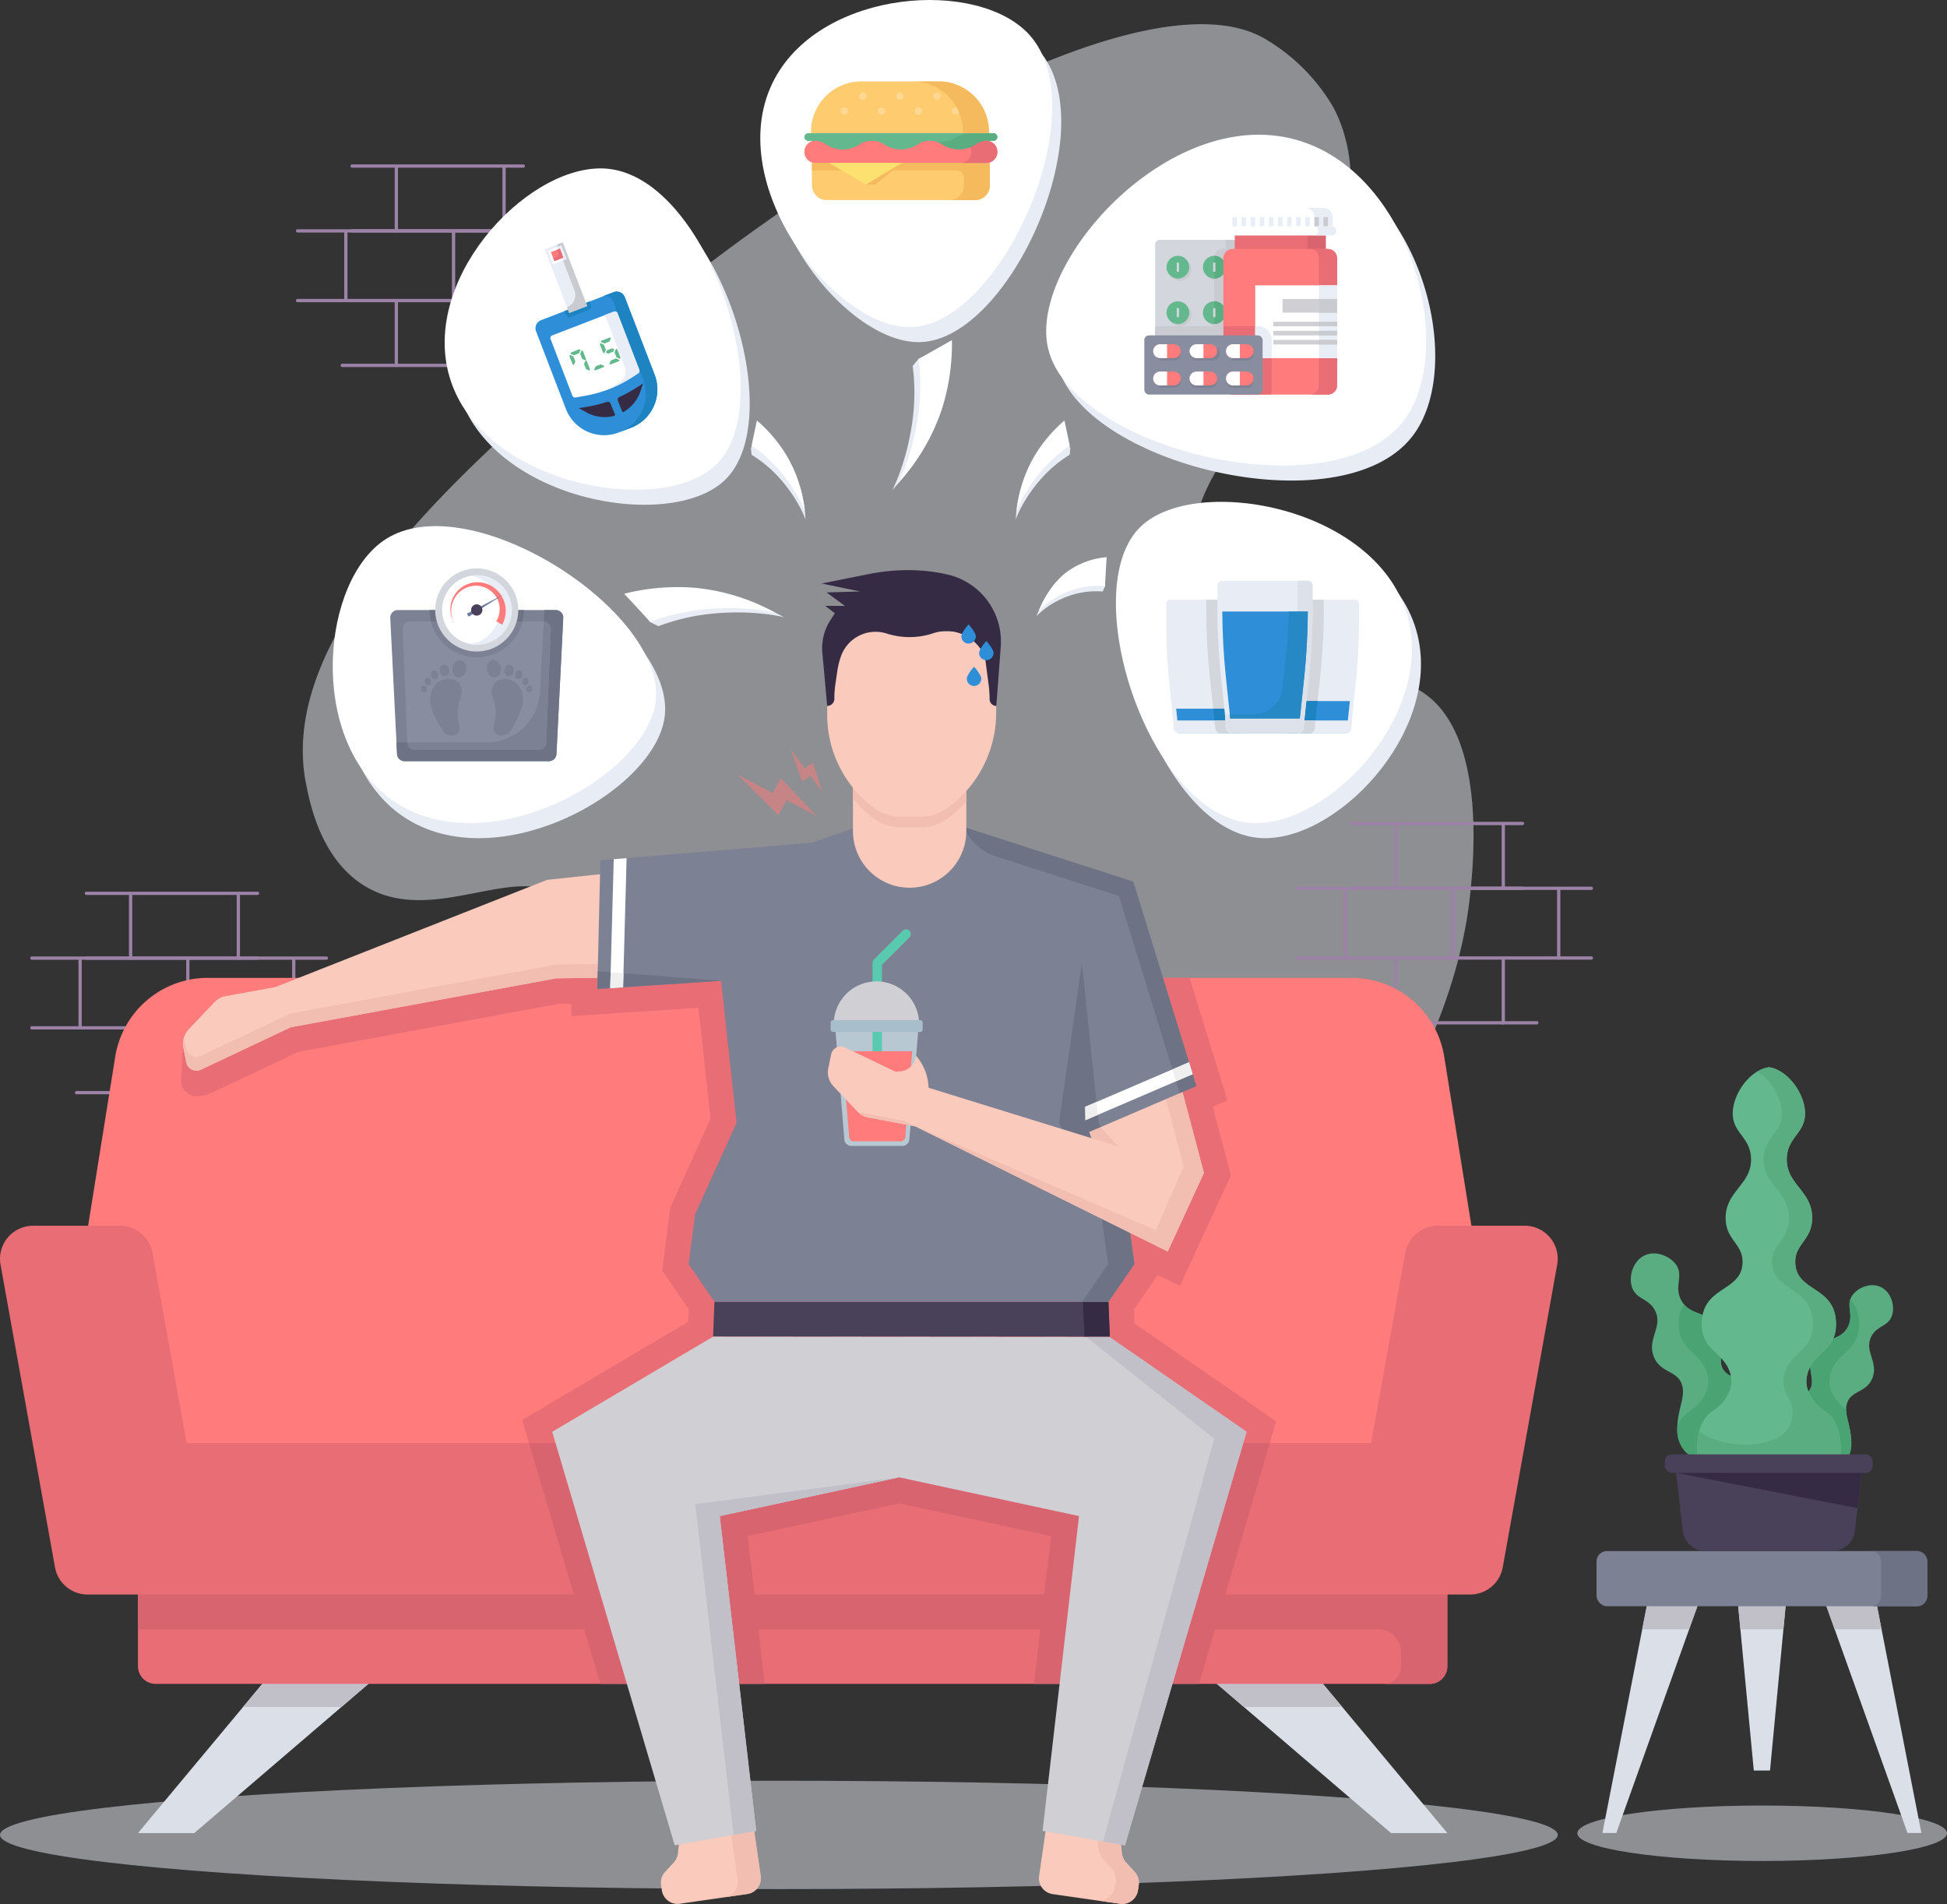 <svg xmlns="http://www.w3.org/2000/svg" viewBox="0 0 842.65 824.11"><rect x="0" y="0" width="842.65" height="824.11" fill="#333333" stroke="none"/><defs><style>.cls-1{isolation:isolate;}.cls-2,.cls-9{fill:#e8ecf5;}.cls-2,.cls-39{opacity:0.5;}.cls-3,.cls-37{fill:none;stroke-linecap:round;stroke-linejoin:round;}.cls-3{stroke:#9c82a7;stroke-width:1.42px;}.cls-4{fill:#dadfe8;}.cls-5{fill:#c1c0c9;}.cls-6{fill:#e86d74;}.cls-39,.cls-7{fill:#ff7b7c;}.cls-8{fill:#d8646f;}.cls-10,.cls-21{fill:#fff;}.cls-11{fill:#d3d6dd;}.cls-12{fill:#c9cbd1;}.cls-13{fill:#888ea0;}.cls-14{fill:#63b88e;}.cls-15{fill:#59ad81;}.cls-16{mix-blend-mode:color-burn;}.cls-17{fill:#e9edf6;}.cls-18{fill:#d0cfd4;}.cls-19{fill:#7c8193;}.cls-20{fill:#fecb6f;}.cls-21{opacity:0.25;}.cls-22{fill:#f4ba5d;}.cls-23{fill:#fce170;}.cls-24{fill:#2e8fd8;}.cls-25{fill:#1e83c1;}.cls-26{fill:#352b44;}.cls-27{fill:#dce1ea;}.cls-28{fill:#2689c6;}.cls-29{fill:#6d7384;}.cls-30{fill:#6b7aa0;}.cls-31{fill:#494059;}.cls-32{fill:#4aa372;}.cls-33{fill:#facabc;}.cls-34{fill:#f2beb1;}.cls-35{fill:#efefef;}.cls-36{fill:#b8c8d3;}.cls-37{stroke:#59caaf;stroke-width:4.08px;}.cls-38{fill:#a8becb;}</style></defs><title>Medical diabetes</title><g class="cls-1"><g id="Layer_2" data-name="Layer 2"><g id="Layer_1-2" data-name="Layer 1"><ellipse class="cls-2" cx="337.09" cy="794.21" rx="337.09" ry="23.45"/><ellipse class="cls-2" cx="762.65" cy="793.49" rx="80" ry="12"/><path class="cls-2" d="M547.06,16.56a82.69,82.69,0,0,1,30.07,30c6.58,12.64,9.77,28.93,5.84,52.73-12.1,73.1-70.72,91.67-67.22,146.14.49,7.57,1.91,28.86,17,41.52,24.34,20.46,58.09-3.2,82.6,12.46,28.17,18,22.35,74,20.92,87.75-14,134.31-189.88,297.39-362.46,290-23.7-1-101.57-4.37-125.08-52.59-17.39-35.66,4.23-79.57,5.69-82.44,27.11-53.52,82.93-49.39,97.37-98.79,4.54-15.54,6.67-42.12-7.11-54-20.32-17.55-57.2,12.47-87.06-6-18.8-11.65-23.51-35.61-25.23-44.42-13-66.68,71.31-139.48,133.32-191.86C376.31,53.54,500.38-10,547.06,16.56Z"/><line class="cls-3" x1="584.85" y1="356.43" x2="658.93" y2="356.43"/><line class="cls-3" x1="603.99" y1="356.82" x2="603.99" y2="384.48"/><line class="cls-3" x1="603.99" y1="415.04" x2="603.99" y2="442.7"/><line class="cls-3" x1="650.61" y1="356.82" x2="650.61" y2="384.48"/><line class="cls-3" x1="650.61" y1="415.04" x2="650.61" y2="442.7"/><line class="cls-3" x1="628.75" y1="384.67" x2="628.75" y2="414.65"/><line class="cls-3" x1="582.14" y1="384.67" x2="582.14" y2="414.65"/><line class="cls-3" x1="674.6" y1="384.67" x2="674.6" y2="414.65"/><line class="cls-3" x1="561.25" y1="384.48" x2="688.72" y2="384.48"/><line class="cls-3" x1="584.85" y1="384.48" x2="658.93" y2="384.48"/><line class="cls-3" x1="665.12" y1="442.7" x2="580.59" y2="442.7"/><line class="cls-3" x1="688.72" y1="414.65" x2="561.25" y2="414.65"/><line class="cls-3" x1="37.38" y1="386.66" x2="111.47" y2="386.66"/><line class="cls-3" x1="56.53" y1="387.04" x2="56.53" y2="414.7"/><line class="cls-3" x1="56.53" y1="445.27" x2="56.53" y2="472.93"/><line class="cls-3" x1="103.15" y1="387.04" x2="103.15" y2="414.7"/><line class="cls-3" x1="103.15" y1="445.27" x2="103.15" y2="472.93"/><line class="cls-3" x1="81.29" y1="414.9" x2="81.29" y2="444.88"/><line class="cls-3" x1="34.68" y1="414.9" x2="34.68" y2="444.88"/><line class="cls-3" x1="127.13" y1="414.9" x2="127.13" y2="444.88"/><line class="cls-3" x1="13.79" y1="414.7" x2="141.25" y2="414.7"/><line class="cls-3" x1="37.38" y1="414.7" x2="111.47" y2="414.7"/><line class="cls-3" x1="117.66" y1="472.93" x2="33.13" y2="472.93"/><line class="cls-3" x1="141.25" y1="444.88" x2="13.79" y2="444.88"/><polygon class="cls-4" points="84.08 793.42 59.71 793.42 119.36 721.85 167.59 721.85 84.08 793.42"/><polygon class="cls-4" points="602.03 793.42 626.4 793.42 566.75 721.85 518.52 721.85 602.03 793.42"/><polygon class="cls-5" points="566.75 721.85 518.52 721.85 538.35 738.84 580.91 738.84 566.75 721.85"/><polygon class="cls-5" points="105.19 738.84 147.76 738.84 167.59 721.85 119.36 721.85 105.19 738.84"/><path class="cls-6" d="M59.71,674.26H626.4a0,0,0,0,1,0,0v46.93a7.65,7.65,0,0,1-7.65,7.65H67.36a7.65,7.65,0,0,1-7.65-7.65V674.26A0,0,0,0,1,59.71,674.26Z"/><path class="cls-7" d="M619.64,661.75H55.34L31.48,572.07,49.86,457.39a40.56,40.56,0,0,1,40-34.14H585.06a40.56,40.56,0,0,1,40,34.14L643.5,572.07Z"/><path class="cls-8" d="M606.4,674.26H59.71v30.95H596.4a10,10,0,0,1,10,10v6a7.65,7.65,0,0,1-7.65,7.65h20a7.65,7.65,0,0,0,7.65-7.65V674.26Z"/><path class="cls-6" d="M593.4,624.6H80.78L66,542.32a14.32,14.32,0,0,0-14.09-11.78H14.32A14.32,14.32,0,0,0,.23,547.38l23.57,131a14.32,14.32,0,0,0,14.09,11.78H636.29a14.32,14.32,0,0,0,14.09-11.78l23.57-131a14.32,14.32,0,0,0-14.09-16.85H622.29a14.32,14.32,0,0,0-14.09,11.78Z"/><polygon class="cls-8" points="259.84 728.84 330.98 728.84 324.66 674.26 243.67 674.26 259.84 728.84"/><polygon class="cls-8" points="534.93 674.26 453.83 674.26 447.51 728.84 518.88 728.84 534.93 674.26"/><line class="cls-3" x1="152.38" y1="71.88" x2="226.47" y2="71.88"/><line class="cls-3" x1="171.53" y1="72.27" x2="171.53" y2="99.93"/><line class="cls-3" x1="171.53" y1="130.49" x2="171.53" y2="158.15"/><line class="cls-3" x1="218.15" y1="72.27" x2="218.15" y2="99.93"/><line class="cls-3" x1="218.15" y1="130.49" x2="218.15" y2="158.15"/><line class="cls-3" x1="196.29" y1="100.12" x2="196.29" y2="130.1"/><line class="cls-3" x1="149.68" y1="100.12" x2="149.68" y2="130.1"/><line class="cls-3" x1="242.13" y1="100.12" x2="242.13" y2="130.1"/><line class="cls-3" x1="128.79" y1="99.93" x2="256.26" y2="99.93"/><line class="cls-3" x1="152.38" y1="99.93" x2="226.47" y2="99.93"/><line class="cls-3" x1="232.66" y1="158.15" x2="148.13" y2="158.15"/><line class="cls-3" x1="256.26" y1="130.1" x2="128.79" y2="130.1"/><path class="cls-9" d="M339.18,40.6c-23.79,44.35,26,108.72,59.3,107.48,39.05-1.45,80.08-94.09,51-126.44C427.39-2.87,360,1.7,339.18,40.6Z"/><path class="cls-9" d="M197.85,167.38c11.93,48.89,92,63.51,115.93,40.35,28.09-27.17-3.28-123.51-46.55-128.13C234.44,76.09,187.38,124.49,197.85,167.38Z"/><path class="cls-9" d="M172.31,351.86c40.11,30.39,111.44-8.79,115.39-41.87,4.64-38.8-80.5-93.73-117-70C143.07,258,137.12,325.2,172.31,351.86Z"/><path class="cls-9" d="M613.49,274.83c-11.93-48.89-92-63.51-115.93-40.35-28.09,27.17,3.28,123.51,46.55,128.13C576.9,366.11,624,317.72,613.49,274.83Z"/><path class="cls-9" d="M567.24,67.73c-55.15-17.94-118,51.67-109.81,89.17,9.61,44,123,71.64,153.8,32C634.53,158.91,615.62,83.46,567.24,67.73Z"/><path class="cls-10" d="M335.27,34.09c-23.79,44.35,26,108.72,59.3,107.48,39.05-1.45,80.08-94.09,51-126.44C423.48-9.39,356.13-4.82,335.27,34.09Z"/><path class="cls-10" d="M193.94,160.86c11.93,48.89,92,63.51,115.93,40.35C338,174,306.59,77.69,263.32,73.07,230.53,69.57,183.47,118,193.94,160.86Z"/><path class="cls-10" d="M168.39,345.34c40.11,30.39,111.44-8.79,115.39-41.87,4.64-38.8-80.5-93.73-117-70C139.16,251.44,133.2,318.68,168.39,345.34Z"/><path class="cls-10" d="M609.58,268.31c-11.93-48.89-92-63.51-115.93-40.35-28.09,27.17,3.28,123.51,46.55,128.13C573,359.59,620,311.2,609.58,268.31Z"/><path class="cls-10" d="M563.32,61.21c-55.15-17.94-118,51.67-109.81,89.17,9.61,44,123,71.64,153.8,32C630.62,152.39,611.71,76.94,563.32,61.21Z"/><rect class="cls-11" x="499.93" y="103.82" width="35.44" height="63.01" rx="1.97" ry="1.97"/><path class="cls-12" d="M535.37,164.86V105.79a2,2,0,0,0-2-2h-3v3.94h-1a3.94,3.94,0,0,0-3.94,3.94v55.13h7.88A2,2,0,0,0,535.37,164.86Z"/><circle class="cls-12" cx="510.76" cy="116.62" r="4.92"/><circle class="cls-12" cx="526.51" cy="116.62" r="4.92"/><circle class="cls-12" cx="510.76" cy="136.31" r="4.92"/><circle class="cls-12" cx="526.51" cy="136.31" r="4.92"/><circle class="cls-13" cx="510.76" cy="156" r="4.92"/><circle class="cls-13" cx="526.51" cy="156" r="4.92"/><circle class="cls-14" cx="509.78" cy="115.64" r="4.92"/><circle class="cls-14" cx="525.53" cy="115.64" r="4.92"/><circle class="cls-14" cx="509.78" cy="135.33" r="4.92"/><circle class="cls-14" cx="525.53" cy="135.33" r="4.92"/><path class="cls-15" d="M530.45,115.64a4.92,4.92,0,0,0-4.79-4.91,3.9,3.9,0,0,0-.13,1v8.86A4.92,4.92,0,0,0,530.45,115.64Z"/><path class="cls-15" d="M525.53,130.4v9.84a4.92,4.92,0,0,0,0-9.84Z"/><circle class="cls-14" cx="509.78" cy="155.02" r="4.92"/><circle class="cls-14" cx="525.53" cy="155.02" r="4.92"/><g class="cls-16"><rect class="cls-11" x="509.28" y="113.67" width="0.98" height="3.94"/></g><g class="cls-16"><rect class="cls-11" x="509.28" y="133.36" width="0.98" height="3.94"/></g><g class="cls-16"><rect class="cls-11" x="509.28" y="153.05" width="0.98" height="3.94"/></g><g class="cls-16"><rect class="cls-11" x="525.04" y="153.05" width="0.98" height="3.94"/></g><g class="cls-16"><rect class="cls-11" x="525.04" y="133.36" width="0.98" height="3.94"/></g><g class="cls-16"><rect class="cls-11" x="525.04" y="113.67" width="0.98" height="3.94"/></g><rect class="cls-6" x="534.39" y="97.92" width="39.38" height="63.01"/><rect class="cls-8" x="565.89" y="97.92" width="7.88" height="63.01"/><rect class="cls-7" x="529.47" y="107.76" width="49.22" height="63.01" rx="3.94" ry="3.94"/><path class="cls-6" d="M574.75,107.76h-7.88a3.94,3.94,0,0,1,3.94,3.94v55.13a3.94,3.94,0,0,1-3.94,3.94h7.88a3.94,3.94,0,0,0,3.94-3.94V111.7A3.94,3.94,0,0,0,574.75,107.76Z"/><path class="cls-10" d="M535.37,90h37.41A3.94,3.94,0,0,1,576.72,94v7.88a0,0,0,0,1,0,0H531.44a0,0,0,0,1,0,0V94A3.94,3.94,0,0,1,535.37,90Z"/><path class="cls-10" d="M576.72,101.85H531.44a2,2,0,0,1-2-2h0a2,2,0,0,1,2-2h45.29a2,2,0,0,1,2,2h0A2,2,0,0,1,576.72,101.85Z"/><path class="cls-17" d="M572.78,90h-7.88A3.94,3.94,0,0,1,568.85,94v3.94h7.88V94A3.94,3.94,0,0,0,572.78,90Z"/><path class="cls-17" d="M576.72,97.92h-7.88a2,2,0,0,1,0,3.94h7.88a2,2,0,0,0,0-3.94Z"/><rect class="cls-17" x="557.03" y="93.98" width="1.97" height="3.94"/><rect class="cls-17" x="560.97" y="93.98" width="1.97" height="3.94"/><rect class="cls-17" x="564.91" y="93.98" width="1.97" height="3.94"/><rect class="cls-12" x="568.85" y="93.98" width="1.97" height="3.94"/><rect class="cls-12" x="572.78" y="93.98" width="1.97" height="3.94"/><rect class="cls-17" x="533.4" y="93.98" width="1.97" height="3.94"/><rect class="cls-17" x="537.34" y="93.98" width="1.97" height="3.94"/><rect class="cls-17" x="541.28" y="93.98" width="1.97" height="3.94"/><rect class="cls-17" x="545.22" y="93.98" width="1.97" height="3.94"/><rect class="cls-17" x="553.09" y="93.98" width="1.97" height="3.94"/><rect class="cls-17" x="549.16" y="93.98" width="1.97" height="3.94"/><rect class="cls-12" x="499.93" y="141.23" width="35.44" height="7.88"/><path class="cls-6" d="M544.48,141.23h-15v7.88h13v17.72h-13a3.94,3.94,0,0,0,3.94,3.94H550a5.84,5.84,0,0,0,.36-2V147.14A5.91,5.91,0,0,0,544.48,141.23Z"/><rect class="cls-10" x="543.25" y="123.51" width="35.44" height="31.5"/><rect class="cls-17" x="570.81" y="123.51" width="7.88" height="31.5"/><rect class="cls-18" x="555.06" y="129.42" width="23.63" height="5.91"/><rect class="cls-18" x="551.12" y="139.26" width="27.57" height="1.97"/><rect class="cls-18" x="551.12" y="143.2" width="27.57" height="1.97"/><rect class="cls-18" x="551.12" y="147.14" width="27.57" height="1.97"/><rect class="cls-12" x="570.81" y="143.2" width="7.88" height="1.97"/><rect class="cls-12" x="570.81" y="147.14" width="7.88" height="1.97"/><rect class="cls-12" x="570.81" y="139.26" width="7.88" height="1.97"/><rect class="cls-12" x="570.81" y="129.42" width="7.88" height="5.91"/><path class="cls-17" d="M544.48,141.23h-1.23V155h7.14v-7.87A5.91,5.91,0,0,0,544.48,141.23Z"/><rect class="cls-13" x="495.26" y="145.17" width="51.19" height="25.6" rx="1.97" ry="1.97"/><path class="cls-19" d="M508.6,150.09h-5.91a3,3,0,0,0,0,5.91h5.91a3,3,0,0,0,0-5.91Z"/><path class="cls-7" d="M508.05,155h-5.91a3,3,0,0,1-3-3h0a3,3,0,0,1,3-3h5.91a3,3,0,0,1,3,3h0A3,3,0,0,1,508.05,155Z"/><path class="cls-10" d="M505.1,155h-3a3,3,0,0,1-3-3h0a3,3,0,0,1,3-3h3Z"/><path class="cls-19" d="M524.35,150.09h-5.91a3,3,0,1,0,0,5.91h5.91a3,3,0,1,0,0-5.91Z"/><path class="cls-7" d="M523.81,155H517.9a3,3,0,0,1-3-3h0a3,3,0,0,1,3-3h5.91a3,3,0,0,1,3,3h0A3,3,0,0,1,523.81,155Z"/><path class="cls-10" d="M520.85,155h-3a3,3,0,0,1-3-3h0a3,3,0,0,1,3-3h3Z"/><path class="cls-19" d="M540.1,150.09h-5.91a3,3,0,0,0,0,5.91h5.91a3,3,0,0,0,0-5.91Z"/><path class="cls-19" d="M508.6,161.91h-5.91a3,3,0,0,0,0,5.91h5.91a3,3,0,0,0,0-5.91Z"/><path class="cls-19" d="M524.35,161.91h-5.91a3,3,0,1,0,0,5.91h5.91a3,3,0,0,0,0-5.91Z"/><path class="cls-19" d="M540.1,161.91h-5.91a3,3,0,1,0,0,5.91h5.91a3,3,0,0,0,0-5.91Z"/><path class="cls-7" d="M539.56,155h-5.91a3,3,0,0,1-3-3h0a3,3,0,0,1,3-3h5.91a3,3,0,0,1,3,3h0A3,3,0,0,1,539.56,155Z"/><path class="cls-10" d="M536.6,155h-3a3,3,0,0,1-3-3h0a3,3,0,0,1,3-3h3Z"/><path class="cls-7" d="M508.05,166.83h-5.91a3,3,0,0,1-3-3h0a3,3,0,0,1,3-3h5.91a3,3,0,0,1,3,3h0A3,3,0,0,1,508.05,166.83Z"/><path class="cls-10" d="M505.1,166.83h-3a3,3,0,0,1-3-3h0a3,3,0,0,1,3-3h3Z"/><path class="cls-7" d="M523.81,166.83H517.9a3,3,0,0,1-3-3h0a3,3,0,0,1,3-3h5.91a3,3,0,0,1,3,3h0A3,3,0,0,1,523.81,166.83Z"/><path class="cls-10" d="M520.85,166.83h-3a3,3,0,0,1-3-3h0a3,3,0,0,1,3-3h3Z"/><path class="cls-7" d="M539.56,166.83h-5.91a3,3,0,0,1-3-3h0a3,3,0,0,1,3-3h5.91a3,3,0,0,1,3,3h0A3,3,0,0,1,539.56,166.83Z"/><path class="cls-10" d="M536.6,166.83h-3a3,3,0,0,1-3-3h0a3,3,0,0,1,3-3h3Z"/><path class="cls-20" d="M351.4,70.54h77a0,0,0,0,1,0,0v9.63A6.42,6.42,0,0,1,422,86.59H357.82a6.42,6.42,0,0,1-6.42-6.42V70.54A0,0,0,0,1,351.4,70.54Z"/><path class="cls-20" d="M372.76,35.25h33.47A21.77,21.77,0,0,1,428,57v.69a0,0,0,0,1,0,0H351a0,0,0,0,1,0,0V57A21.77,21.77,0,0,1,372.76,35.25Z"/><path class="cls-7" d="M426.81,60.92H353a4.81,4.81,0,0,0-4.81,4.81h0A4.81,4.81,0,0,0,353,70.54h73.81a4.81,4.81,0,0,0,4.81-4.81h0A4.81,4.81,0,0,0,426.81,60.92Z"/><path class="cls-7" d="M426.81,60.92H353a4.81,4.81,0,0,0-4.81,4.81h0A4.81,4.81,0,0,0,353,70.54h73.81a4.81,4.81,0,0,0,4.81-4.81h0A4.81,4.81,0,0,0,426.81,60.92Z"/><circle class="cls-21" cx="397.51" cy="48.08" r="1.6"/><circle class="cls-21" cx="381.47" cy="48.08" r="1.6"/><circle class="cls-21" cx="365.42" cy="48.08" r="1.6"/><circle class="cls-21" cx="405.54" cy="41.66" r="1.6"/><circle class="cls-21" cx="389.49" cy="41.66" r="1.6"/><circle class="cls-21" cx="373.45" cy="41.66" r="1.6"/><circle class="cls-21" cx="413.56" cy="48.08" r="1.6"/><rect class="cls-14" x="348.19" y="57.71" width="83.43" height="3.21" rx="1.6" ry="1.6"/><path class="cls-14" d="M430,57.71H349.8a1.6,1.6,0,1,0,0,3.21h2.47a9.14,9.14,0,0,1,5.1,1.47,13.26,13.26,0,0,0,14.66.06,9.64,9.64,0,0,1,5.3-1.53h0a9.64,9.64,0,0,1,5.3,1.53,13.26,13.26,0,0,0,14.56,0,9.64,9.64,0,0,1,5.3-1.53h0a9.64,9.64,0,0,1,5.3,1.53,13.26,13.26,0,0,0,14.66-.06,9.14,9.14,0,0,1,5.1-1.47H430a1.6,1.6,0,0,0,0-3.21Z"/><path class="cls-22" d="M417.19,70.54H351.4v3.21H414A3.21,3.21,0,0,1,417.19,77v3.21a6.42,6.42,0,0,1-6.42,6.42H422a6.42,6.42,0,0,0,6.42-6.42V70.54Z"/><path class="cls-22" d="M406.22,35.25H395A21.77,21.77,0,0,1,416.77,57v.69H428V57A21.77,21.77,0,0,0,406.22,35.25Z"/><path class="cls-6" d="M426.81,60.92H415.58a4.81,4.81,0,1,1,0,9.63h11.23a4.81,4.81,0,0,0,0-9.63Z"/><path class="cls-14" d="M371.4,62.44a10,10,0,0,0-10.61,0,13.28,13.28,0,0,1-1.66.93,13.16,13.16,0,0,0,12.58-.75C371.61,62.56,371.5,62.51,371.4,62.44Z"/><path class="cls-14" d="M396.57,62.44a10,10,0,0,0-10.61,0,13.28,13.28,0,0,1-1.66.93,13.19,13.19,0,0,0,12.59-.75C396.78,62.56,396.67,62.51,396.57,62.44Z"/><polygon class="cls-23" points="374.8 79.84 358.75 70.54 390.44 70.54 374.8 79.84"/><path class="cls-15" d="M430,57.71H419.48a9.14,9.14,0,0,0-5.1,1.47,13,13,0,0,1-9.12,2.11,9.17,9.17,0,0,1,2.53,1.15,13.26,13.26,0,0,0,14.66-.06,9.14,9.14,0,0,1,5.1-1.47H430a1.6,1.6,0,0,0,0-3.21Z"/><polygon class="cls-22" points="390.44 70.54 374.8 79.84 378.77 79.9 390.44 70.54"/><path class="cls-24" d="M232,143.39,244.91,177a17.74,17.74,0,0,0,22.93,10.18l5.3-2a17.74,17.74,0,0,0,10.18-22.93l-12.93-33.6a3.74,3.74,0,0,0-4.84-2.15l-31.43,12.1A3.74,3.74,0,0,0,232,143.39Z"/><path class="cls-25" d="M265.55,126.45l-5,1.92a3.74,3.74,0,0,1,4.84,2.15l12.93,33.6A17.74,17.74,0,0,1,268.15,187l5-1.92a17.74,17.74,0,0,0,10.18-22.93l-12.93-33.6A3.74,3.74,0,0,0,265.55,126.45Z"/><path class="cls-25" d="M252,131.66h0l-4.66,1.79h0l-3.1,1.19.6,1.57a1.66,1.66,0,0,0,2.15,1l7.76-3a1.66,1.66,0,0,0,1-2.15l-.6-1.57Z"/><path class="cls-10" d="M276.19,161.59l-3.09,2a54.38,54.38,0,0,1-20,7.75l-4,.7a1.25,1.25,0,0,1-1.38-.78l-9.43-24.49a1.25,1.25,0,0,1,.72-1.61l26.64-10.26a1.25,1.25,0,0,1,1.61.72l9.43,24.5A1.25,1.25,0,0,1,276.19,161.59Z"/><path class="cls-17" d="M265.64,134.88l-5,1.92a1.25,1.25,0,0,1,1.61.72l8.11,21.08a5.73,5.73,0,0,1-2.26,6.89h0a54.38,54.38,0,0,1-7.28,3.9,54.4,54.4,0,0,0,12.27-5.82l3.09-2a1.25,1.25,0,0,0,.49-1.5l-9.43-24.5A1.25,1.25,0,0,0,265.64,134.88Z"/><path class="cls-26" d="M264.21,174.68a1.25,1.25,0,0,0-1.56-.73,55.86,55.86,0,0,1-8,2l-4.15.72h0l3.29,1.81a16.34,16.34,0,0,0,12,1.54.52.52,0,0,0,.36-.69Z"/><path class="cls-26" d="M278.31,166l-3.18,2a55.88,55.88,0,0,1-7.06,3.82,1.25,1.25,0,0,0-.65,1.59L269.2,178a.52.52,0,0,0,.74.26,16.33,16.33,0,0,0,7.31-9.05l1.09-3.3Z"/><rect class="cls-17" x="240.77" y="105.43" width="8.32" height="29.52" transform="translate(-26.83 96.02) rotate(-21.06)"/><path class="cls-12" d="M241,105.88l7.62,19.79a5.64,5.64,0,0,1-3.24,7.29h0l1,2.49,7.76-3-10.61-27.55Z"/><rect class="cls-10" x="238" y="107.18" width="6.24" height="6.24" transform="translate(-23.53 93.99) rotate(-21.05)"/><rect class="cls-17" x="242.45" y="106.35" width="1.63" height="6.24" transform="translate(-23.09 94.71) rotate(-21.05)"/><rect class="cls-7" x="239.04" y="108.22" width="4.16" height="4.16" transform="translate(-23.53 93.99) rotate(-21.05)"/><path class="cls-6" d="M241.07,108.09l.53,1.39a1.34,1.34,0,0,1-.77,1.73l-1.39.53.48,1.25,3.88-1.49-1.49-3.88Z"/><path class="cls-14" d="M246.41,154.1l.23-.51,1.52.68.85,2.2-.68,1.52-.51-.23Zm4.34-2.93.51.23-.68,1.52-2.2.85-1.52-.68.23-.51Zm2.93,4.34-.23.51-1.52-.68-.85-2.2.68-1.52.51.23Zm1.69,4.4-.23.51-1.52-.68-.85-2.2.68-1.52.51.23Z"/><path class="cls-14" d="M257.63,160.3l-.51-.23.68-1.52,2.2-.85,1.52.68-.23.51Z"/><path class="cls-14" d="M259.6,149l.23-.51,1.52.68.85,2.2-.68,1.52-.51-.23Zm4.34-2.93.51.23-.68,1.52-2.2.85L260,148l.23-.51Zm.29,11.67-.51-.23.68-1.52,2.2-.85,1.52.68-.23.51Zm-2-5.13.45-1,2.2-.85,1,.45-.45,1-2.2.85Zm6.32,2.2-.23.51-1.52-.68-.85-2.2.68-1.52.51.23Z"/><path class="cls-9" d="M588.17,269.75v-8.39a1.8,1.8,0,0,0-1.8-1.8H553.92a1.8,1.8,0,0,0-1.8,1.8v8.39a252.35,252.35,0,0,0,1.39,26.42l2,19.46a1.8,1.8,0,0,0,1.79,1.61h25.6a1.8,1.8,0,0,0,1.79-1.61l2-19.46A252.35,252.35,0,0,0,588.17,269.75Z"/><path class="cls-11" d="M554.41,259.57h18.53V263a288.38,288.38,0,0,1-1.58,30.19L569,315.43a2,2,0,0,1-1.91,1.82h-9.27a1.8,1.8,0,0,1-1.79-1.61l-2-19.46a252.4,252.4,0,0,1-1.39-26.42v-8.39A1.8,1.8,0,0,1,554.41,259.57Z"/><polygon class="cls-24" points="556.07 303.45 557.52 317.25 582.76 317.25 584.21 303.45 556.07 303.45"/><path class="cls-25" d="M569,315.43l1.26-12H556.07l1.45,13.74a1.71,1.71,0,0,0,.32.06h9.27A2,2,0,0,0,569,315.43Z"/><path class="cls-9" d="M555.15,311.84l.4,3.79a1.8,1.8,0,0,0,1.79,1.61h25.6a1.8,1.8,0,0,0,1.79-1.61l.4-3.79Z"/><path class="cls-9" d="M540.78,269.75v-8.39a1.8,1.8,0,0,0-1.8-1.8H506.53a1.8,1.8,0,0,0-1.8,1.8v8.39a252.35,252.35,0,0,0,1.39,26.42l2,19.46a1.8,1.8,0,0,0,1.79,1.61h25.6a1.8,1.8,0,0,0,1.79-1.61l2-19.46A252.38,252.38,0,0,0,540.78,269.75Z"/><path class="cls-11" d="M540.59,259.57H522.05V263a288.38,288.38,0,0,0,1.58,30.19L526,315.43a2,2,0,0,0,1.91,1.82h9.27a1.8,1.8,0,0,0,1.79-1.61l2-19.46a252.4,252.4,0,0,0,1.39-26.42v-8.39A1.8,1.8,0,0,0,540.59,259.57Z"/><polygon class="cls-24" points="509.03 306.75 510.14 317.25 535.38 317.25 536.48 306.75 509.03 306.75"/><path class="cls-25" d="M525.07,306.75l.91,8.68a2,2,0,0,0,1.91,1.82h7.48l1.11-10.5Z"/><path class="cls-9" d="M507.77,311.84l.4,3.79a1.8,1.8,0,0,0,1.79,1.61h25.6a1.8,1.8,0,0,0,1.79-1.61l.4-3.79Z"/><path class="cls-11" d="M537.35,315.63l.4-3.79H525.6l.38,3.59a2,2,0,0,0,1.91,1.82h7.66A1.8,1.8,0,0,0,537.35,315.63Z"/><path class="cls-11" d="M557.65,315.63l-.4-3.79h12.14l-.38,3.59a2,2,0,0,1-1.91,1.82h-7.66A1.8,1.8,0,0,1,557.65,315.63Z"/><path class="cls-9" d="M568.08,263v-9.58a2.06,2.06,0,0,0-2.06-2.06H528.94a2.06,2.06,0,0,0-2.06,2.06V263a288.39,288.39,0,0,0,1.58,30.19l2.34,22.24a2.06,2.06,0,0,0,2,1.84H562.1a2.06,2.06,0,0,0,2-1.84l2.34-22.24A288.42,288.42,0,0,0,568.08,263Z"/><path class="cls-27" d="M566,251.35h-4.37V255a288.35,288.35,0,0,1-1.58,30.19l-2.34,22.24a2.06,2.06,0,0,1-2,1.84H530.15l.65,6.2a2.06,2.06,0,0,0,2,1.84H562.1a2.06,2.06,0,0,0,2-1.84l2.34-22.24A288.35,288.35,0,0,0,568.08,263v-9.58A2.06,2.06,0,0,0,566,251.35Z"/><path class="cls-24" d="M529,264.69q.08,14.28,1.56,28.5l2.54,24.09H561.9l2.54-24.09q1.5-14.2,1.56-28.5H529Z"/><path class="cls-28" d="M562.55,311.09l1.89-17.91q1.49-14.2,1.56-28.5h-8.21q-.34,10.25-1.4,20.46l-1.32,12.57a12.86,12.86,0,0,1-12.79,11.52H532.21l.2,1.86Z"/><path class="cls-10" d="M530.35,311.09l.46,4.34a2.06,2.06,0,0,0,2,1.84H562.1a2.06,2.06,0,0,0,2-1.84l.46-4.34Z"/><path class="cls-27" d="M530.35,311.09l.46,4.34a2.06,2.06,0,0,0,2,1.84H562.1a2.06,2.06,0,0,0,2-1.84l.46-4.34Z"/><path class="cls-19" d="M237.56,329.46H175.11a3.27,3.27,0,0,1-3.27-3.11l-2.94-58.87a3.27,3.27,0,0,1,3.27-3.43H240.5a3.27,3.27,0,0,1,3.27,3.43l-2.94,58.87A3.27,3.27,0,0,1,237.56,329.46Z"/><path class="cls-29" d="M240.83,326.35l2.94-58.86a3.27,3.27,0,0,0-3.27-3.43h-4.9l-1.93,35.58a22.89,22.89,0,0,1-22.86,21.65H171.59l.25,5.07a3.27,3.27,0,0,0,3.27,3.11h62.45A3.27,3.27,0,0,0,240.83,326.35Z"/><path class="cls-13" d="M228.67,269H177.55a3.27,3.27,0,0,0-3.27,3.4l2,49.05a3.27,3.27,0,0,0,3.27,3.14H233.1a3.27,3.27,0,0,0,3.27-3.14l2-49.05a3.27,3.27,0,0,0-3.27-3.4Z"/><path class="cls-19" d="M235.33,269l-1.66,30.65a22.89,22.89,0,0,1-22.86,21.65H176.3v.13a3.27,3.27,0,0,0,3.27,3.14H233.1a3.27,3.27,0,0,0,3.27-3.14l2-49.05A3.26,3.26,0,0,0,235.33,269Z"/><path class="cls-29" d="M185.9,264.05a20.44,20.44,0,0,0,40.87,0Z"/><path class="cls-19" d="M226.14,269H186.53a20.4,20.4,0,0,0,39.61,0Z"/><circle class="cls-11" cx="206.33" cy="264.01" r="17.99"/><circle class="cls-10" cx="206.33" cy="264.01" r="14.99"/><path class="cls-17" d="M206.33,249a15.05,15.05,0,0,0-2.45.22,15,15,0,0,1,0,29.54A15,15,0,1,0,206.33,249Z"/><path class="cls-7" d="M214.77,268.88a9.87,9.87,0,0,0,.31-9.91,10.38,10.38,0,0,0-8.74-5.45,10.76,10.76,0,0,0-9.39,5.08,11,11,0,0,0-.34,11,11.38,11.38,0,0,1-.3-11.41,11.89,11.89,0,0,1,10-6.2A12.26,12.26,0,0,1,217,257.84a12.49,12.49,0,0,1,1.87,6.17,12.65,12.65,0,0,1-1.52,6.36Z"/><line class="cls-10" x1="202.44" y1="266.26" x2="218.02" y2="257.26"/><polygon class="cls-30" points="202.06 265.61 218.01 257.26 202.81 266.91 202.06 265.61"/><circle class="cls-31" cx="206.33" cy="264.01" r="2.45" transform="translate(-126.25 223.23) rotate(-45)"/><path class="cls-19" d="M194.46,293.94c-4.18-.08-7,2.09-8,6.44a12.93,12.93,0,0,0,.51,6.79,37.12,37.12,0,0,0,5.06,9.56,4.32,4.32,0,0,0,5.21,1.27c1.94-1.09,1.9-3,1.46-4.71a18.06,18.06,0,0,1,.55-11.09,8.92,8.92,0,0,0,.48-2.61C200,296.24,197.84,294,194.46,293.94Z"/><path class="cls-19" d="M199.12,285.72c-1.72-.06-3.38,1.93-3.36,4s1.19,3.44,2.78,3.48c1.8,0,3.3-1.75,3.32-4C201.86,287.3,200.67,285.77,199.12,285.72Z"/><path class="cls-19" d="M192.54,292.66a2,2,0,0,0,1.85-2.47c-.1-1.14-.62-2.42-2.19-2.41s-2,1.2-1.86,2.43S191,292.73,192.54,292.66Z"/><path class="cls-19" d="M188.22,293.93c1.09.07,1.45-.86,1.42-1.72s-.43-1.92-1.61-2-1.46.61-1.47,1.54C186.55,292.88,187.08,293.85,188.22,293.93Z"/><path class="cls-19" d="M186.57,295.09a1.6,1.6,0,0,0-1.4-1.72c-.95-.12-1.35.63-1.32,1.42s.39,1.64,1.37,1.73S186.57,295.95,186.57,295.09Z"/><path class="cls-19" d="M183.34,296.77a.91.91,0,0,0-1.08,1,1.57,1.57,0,0,0,1.32,1.81,1,1,0,0,0,1.24-1.11A1.55,1.55,0,0,0,183.34,296.77Z"/><path class="cls-19" d="M216.46,294.19c-3.24,1-4.29,3.59-3.19,7.9.08.33.2.66.31,1a15.38,15.38,0,0,1,.48,9.09,11.53,11.53,0,0,0-.35,2.44c-.11,3,2.05,4.55,4.88,3.47a5.6,5.6,0,0,0,3-2.64,73.18,73.18,0,0,0,4-8.52,9.83,9.83,0,0,0,.77-4,10.67,10.67,0,0,0-.78-4.21A7.67,7.67,0,0,0,216.46,294.19Z"/><path class="cls-19" d="M216.85,289.7c0-2.06-1.64-4-3.34-4-1.54,0-2.76,1.55-2.77,3.45,0,2.17,1.44,4,3.2,4.05S216.85,291.72,216.85,289.7Z"/><path class="cls-19" d="M220.24,292.66c1.49-.1,2.12-1.33,2.1-2.67,0-1.12-.52-2.25-1.92-2.21-1.65,0-2.16,1.35-2.14,2.72C218.3,291.66,218.88,292.75,220.24,292.66Z"/><path class="cls-19" d="M224.37,293.87c1.11-.05,1.67-.92,1.69-2.09,0-.76-.27-1.57-1.33-1.59S223.06,291,223,292,223.22,293.93,224.37,293.87Z"/><path class="cls-19" d="M228.75,294.63c0-.71-.45-1.45-1.38-1.3a1.66,1.66,0,0,0-1.32,1.94c.06.73.43,1.36,1.28,1.26A1.63,1.63,0,0,0,228.75,294.63Z"/><path class="cls-19" d="M229.22,296.77a1.55,1.55,0,0,0-1.4,1.68,1,1,0,0,0,1.15,1.09,1.59,1.59,0,0,0,1.43-1.71A1,1,0,0,0,229.22,296.77Z"/><path class="cls-9" d="M304.07,256.27a94.14,94.14,0,0,0-30.42,2.61l7.57,10.3,3.73,1.86a90,90,0,0,1,21.29-5.21c19.28-2.26,33,1.3,33,1.3A89.35,89.35,0,0,0,304.07,256.27Z"/><path class="cls-10" d="M300.56,254.4A94.15,94.15,0,0,0,270.14,257l11.3,12.17A90,90,0,0,1,302.73,264c19.28-2.26,33,1.3,33,1.3A89.35,89.35,0,0,0,300.56,254.4Z"/><path class="cls-9" d="M404.91,180.4a94.15,94.15,0,0,0,4.52-30.19l-11.78,5L395,158.37a90,90,0,0,1,.14,21.92c-2.27,19.28-8.93,31.82-8.93,31.82A89.35,89.35,0,0,0,404.91,180.4Z"/><path class="cls-10" d="M407.53,177.42A94.15,94.15,0,0,0,412,147.22l-14.46,8.17a90,90,0,0,1,.14,21.92c-2.27,19.28-8.93,31.82-8.93,31.82A89.36,89.36,0,0,0,407.53,177.42Z"/><path class="cls-9" d="M341.83,200.85a55.82,55.82,0,0,0-13.33-15.5L325,194l.28,2.85a54.46,54.46,0,0,1,11.44,9.37c8.83,9.55,11.91,18.63,11.91,18.63A55.16,55.16,0,0,0,341.83,200.85Z"/><path class="cls-10" d="M340.73,197.64A63,63,0,0,0,327.58,182l-2.3,10.87a60.2,60.2,0,0,1,11.05,9.64,65.88,65.88,0,0,1,12,18.56A59.77,59.77,0,0,0,340.73,197.64Z"/><path class="cls-9" d="M461.74,249.21a34.2,34.2,0,0,1,16.21-5.68l.38,10.07-1.1,2.42a36.24,36.24,0,0,0-12.72,1.3c-10.52,3.12-15.93,9.44-15.93,9.44S452.51,255.5,461.74,249.21Z"/><path class="cls-10" d="M462.73,246.84a34.2,34.2,0,0,1,16.21-5.68l-.72,12.49a36.25,36.25,0,0,0-12.72,1.3c-10.52,3.12-15.93,9.44-15.93,9.44S453.5,253.14,462.73,246.84Z"/><path class="cls-9" d="M446.43,200.85a55.82,55.82,0,0,1,13.33-15.5l3.48,8.64-.28,2.85a54.46,54.46,0,0,0-11.44,9.37c-8.83,9.55-11.91,18.63-11.91,18.63A55.16,55.16,0,0,1,446.43,200.85Z"/><path class="cls-10" d="M447.54,197.64A63,63,0,0,1,460.69,182l2.3,10.87a60.2,60.2,0,0,0-11.05,9.64,65.88,65.88,0,0,0-12,18.56A59.77,59.77,0,0,1,447.54,197.64Z"/><polygon class="cls-4" points="831.56 793.37 808.16 673.64 785.02 680 825.56 793.37 831.56 793.37"/><polygon class="cls-4" points="693.52 793.37 716.92 673.64 740.07 680 699.53 793.37 693.52 793.37"/><polygon class="cls-4" points="766.05 766.34 774.54 676.82 750.54 676.82 759.03 766.34 766.05 766.34"/><polygon class="cls-5" points="774.11 681.35 750.97 681.35 753.24 705.23 771.85 705.23 774.11 681.35"/><polygon class="cls-5" points="809.67 681.35 785.5 681.35 794.04 705.23 814.33 705.23 809.67 681.35"/><polygon class="cls-5" points="710.75 705.23 731.04 705.23 739.58 681.35 715.42 681.35 710.75 705.23"/><rect class="cls-19" x="690.97" y="671.35" width="143.14" height="23.88" rx="4.48" ry="4.48"/><path class="cls-29" d="M829.63,671.35h-20a4.48,4.48,0,0,1,4.48,4.48v14.93a4.48,4.48,0,0,1-4.48,4.48h20a4.48,4.48,0,0,0,4.48-4.48V675.82A4.48,4.48,0,0,0,829.63,671.35Z"/><path class="cls-15" d="M769.63,630.78c-.2-1-1.46-.84-2.63-2.76a10.35,10.35,0,0,1-1.22-6.71c.73-5.34,5-8.81,1.24-15.94a12.09,12.09,0,0,0-3.63-4.34c-6.39-4.58-13-3.26-16.82-7.27-4.67-4.91,1.88-11.49-2.48-19s-13-4.8-16.65-12.34c-2.94-6,1.42-10.29-2.17-15.17-2.71-3.68-8.76-6.13-13.57-3.82-5.23,2.51-7,9.64-5.23,14.13,2,5,7.22,4.42,9.87,9.81,3.46,7.06-3.59,12.06-.61,19.77,2.88,7.45,10.66,5.85,12.37,12.76,1.31,5.28-2.24,10.21-2.19,19a14,14,0,0,0,1.08,5.56c3.17,7.4,8.55,6.28,13.15,9.09a10.35,10.35,0,0,1,4.44,5.17,9.86,9.86,0,0,1,.49,3.79c0,.27,0,.3.08.35C746.52,645.18,770.53,635.21,769.63,630.78Z"/><path class="cls-15" d="M761.89,635.62c.18-.86,1.32-.75,2.37-2.49a9.31,9.31,0,0,0,1.09-6c-.65-4.8-4.48-7.92-1.11-14.33a10.87,10.87,0,0,1,3.26-3.91c5.74-4.12,11.69-2.93,15.12-6.54,4.2-4.41-1.69-10.33,2.23-17.1s11.68-4.32,15-11.09c2.64-5.44-1.28-9.25,1.95-13.64,2.43-3.31,7.88-5.51,12.21-3.44,4.71,2.25,6.28,8.67,4.7,12.7-1.76,4.48-6.5,4-8.87,8.82-3.11,6.35,3.22,10.85.55,17.78-2.59,6.7-9.58,5.26-11.12,11.47-1.18,4.75,2,9.18,2,17.07a12.56,12.56,0,0,1-1,5c-2.85,6.65-7.69,5.65-11.82,8.17a9.31,9.31,0,0,0-4,4.65,8.87,8.87,0,0,0-.44,3.41c0,.24,0,.27-.07.31C782.66,648.57,761.08,639.61,761.89,635.62Z"/><path class="cls-32" d="M799.82,574.14c-3.29,6.77-11.08,4.38-15,11.09s2,12.68-2.23,17.1c-3.43,3.6-9.38,2.42-15.12,6.54a10.86,10.86,0,0,0-3.26,3.91c-3.37,6.41.46,9.53,1.11,14.33a9.31,9.31,0,0,1-1.09,6c-1.05,1.73-2.19,1.63-2.37,2.49-.81,4,20.78,12.95,22,10.82,0,0,.08-.07.07-.31a8.87,8.87,0,0,1,.44-3.41,9.31,9.31,0,0,1,4-4.65c4.14-2.52,9-1.52,11.82-8.17a12.55,12.55,0,0,0,1-5c0-6.6-2.18-10.78-2.22-14.75a19.13,19.13,0,0,1-5.59-6.34,12.91,12.91,0,0,1-1.56-4.75,13.56,13.56,0,0,1,2.34-8.62c3.86-5.9,10.85-7.62,10.44-18.15a14.68,14.68,0,0,0-3.82-9.9C799.56,566,802.08,569.5,799.82,574.14Z"/><path class="cls-32" d="M769.63,630.78c-.2-1-1.46-.84-2.63-2.76a10.35,10.35,0,0,1-1.22-6.71c.73-5.34,5-8.81,1.24-15.94a12.09,12.09,0,0,0-3.63-4.34c-6.39-4.58-13-3.26-16.82-7.27-4.67-4.91,1.88-11.49-2.48-19-3.86-6.67-11.19-5.26-15.31-10.25a15.46,15.46,0,0,0-2.22,7.8c-.42,10.53,6.57,12.25,10.43,18.15a13.56,13.56,0,0,1,2.34,8.62,12.92,12.92,0,0,1-1.56,4.75c-2.47,4.64-6.24,6.71-7.87,8a13.57,13.57,0,0,0-4,6.12c0,.3,0,.6,0,.91a14,14,0,0,0,1.08,5.56c3.17,7.4,8.55,6.28,13.15,9.09a10.35,10.35,0,0,1,4.44,5.17,9.86,9.86,0,0,1,.49,3.79c0,.27,0,.3.08.35C746.52,645.18,770.53,635.21,769.63,630.78Z"/><path class="cls-14" d="M791.26,611.83c-1.63-1.31-5.41-3.38-7.87-8a12.92,12.92,0,0,1-1.56-4.75,13.56,13.56,0,0,1,2.34-8.62c3.86-5.9,10.85-7.62,10.44-18.15C794,556.7,777.77,559.22,777,547c-.57-8.57,7.24-10,7.3-19.77.07-11.81-11.31-14.51-11-25.86.3-9.34,8.12-10.89,7.91-19.77-.2-8.37-7.41-18.43-15.61-19.68h-.06c-8.2,1.25-15.41,11.32-15.61,19.68-.21,8.88,7.61,10.43,7.91,19.77.36,11.35-11,14-11,25.86.06,9.77,7.87,11.2,7.3,19.77-.81,12.17-17,9.66-17.64,25.25-.42,10.53,6.57,12.25,10.44,18.15a13.56,13.56,0,0,1,2.34,8.62,12.92,12.92,0,0,1-1.56,4.75c-2.47,4.64-6.24,6.71-7.87,8-6.29,5.06-7.88,20.78-.3,31.94,7.13,10.49,20.38,11.5,26,11.56h.06c5.57-.06,18.83-1.07,26-11.56C799.14,632.62,797.55,616.9,791.26,611.83Z"/><path class="cls-15" d="M791.26,611.83l-.48-.37-.19-.14-.18-.13a24.35,24.35,0,0,1-5.31-4.77h0a17.32,17.32,0,0,1-1.72-2.63,12.91,12.91,0,0,1-1.56-4.75,13.56,13.56,0,0,1,2.34-8.62c3.86-5.9,10.85-7.62,10.44-18.15C794,556.7,777.77,559.22,777,547c-.57-8.57,7.24-10,7.3-19.77.07-11.81-11.31-14.51-11-25.85.3-9.34,8.12-10.89,7.91-19.77-.2-8.37-7.41-18.43-15.61-19.68h-.06a13.84,13.84,0,0,0-5,1.87c5.94,3.55,10.48,11.2,10.64,17.81.21,8.88-7.61,10.43-7.91,19.77-.36,11.35,11,14,11,25.85-.06,9.77-7.87,11.2-7.3,19.77.81,12.17,17,9.66,17.64,25.25.42,10.53-6.57,12.25-10.44,18.15a13.56,13.56,0,0,0-2.34,8.62,12.91,12.91,0,0,0,1.56,4.75q.21.39.44.77c4.1,6.59,1.72,15.35-5.46,18.27a33.69,33.69,0,0,1-12.76,2.48h-.06c-4.28,0-13.06-.67-20.14-5.68a30.68,30.68,0,0,0,4.19,24.12c5.47,8.05,14.54,10.51,21,11.25h0a48.69,48.69,0,0,0,4.94.31h.06c5.57-.06,18.83-1.07,26-11.56C799.14,632.62,797.55,616.9,791.26,611.83Z"/><path class="cls-31" d="M738.2,671.35h54.69a10,10,0,0,0,9.94-8.87l3-26.26H725.27l3,26.26A10,10,0,0,0,738.2,671.35Z"/><polygon class="cls-26" points="725.27 636.21 805.82 636.21 803.93 652.77 725.42 637.5 725.27 636.21"/><rect class="cls-31" x="720.54" y="629.5" width="90" height="8" rx="3" ry="3"/><polygon class="cls-6" points="490.8 566.71 501.1 551.84 510.65 556.57 532.71 508.75 524.84 479.01 531.19 476.28 514.84 423.25 247.64 423.25 247.25 439.81 302.29 436.18 307.52 484.15 290.1 522.71 286.6 549.92 298.09 566.63 297.86 572.14 226.01 614.62 239.97 661.75 337.94 661.75 389.17 650.69 440.5 661.75 538.6 661.75 552.29 615.2 490.98 572.81 490.8 566.71"/><polygon class="cls-8" points="530.24 690.21 549.53 624.6 228.96 624.6 248.4 690.21 326.5 690.21 323.57 664.86 389.17 650.69 454.92 664.86 451.98 690.21 530.24 690.21"/><path class="cls-6" d="M79.25,452.9l-.86,14.31a6.79,6.79,0,0,0,6.15,7.24l.47,0A15.45,15.45,0,0,0,91.62,473l37.58-17.75,112.6-20.76L358.87,433l-.44-9.73H139.91C139.39,423.25,79.25,452.9,79.25,452.9Z"/><path class="cls-33" d="M484.67,793.92,453,789.31,449.71,812a6.89,6.89,0,0,0,5.82,7.81L484.69,824a6.89,6.89,0,0,0,7.81-5.82l.34-2.31a6.89,6.89,0,0,0-1.75-5.66l-3.77-4.1a6.89,6.89,0,0,1-1.78-3.95Z"/><path class="cls-34" d="M491.09,810.25l-3.77-4.1a6.89,6.89,0,0,1-1.78-3.95l-.87-8.28-10-1.46.86,8.24a6.89,6.89,0,0,0,1.78,3.95l3.77,4.1a6.89,6.89,0,0,1,1.75,5.66l-.34,2.31a6.89,6.89,0,0,1-7.81,5.82l-19.9-2.9a6.85,6.85,0,0,0,.74.15L484.69,824a6.89,6.89,0,0,0,7.81-5.82l.34-2.31A6.89,6.89,0,0,0,491.09,810.25Z"/><path class="cls-33" d="M294.28,793.92l31.65-4.61,3.3,22.67a6.89,6.89,0,0,1-5.82,7.81L294.25,824a6.89,6.89,0,0,1-7.81-5.82l-.34-2.31a6.89,6.89,0,0,1,1.75-5.66l3.77-4.1a6.89,6.89,0,0,0,1.78-3.95Z"/><path class="cls-34" d="M329.23,812l-3.3-22.67-31.65,4.61v0l21.66-3.15,3.3,22.67a6.89,6.89,0,0,1-5.08,7.65l9.26-1.35A6.89,6.89,0,0,0,329.23,812Z"/><polygon class="cls-33" points="521.03 507.64 494.63 407.84 446.98 423.67 481.93 518.58 513.7 509.69 521.03 507.64"/><polygon class="cls-34" points="494.63 407.84 487.28 410.28 513.03 507.64 505.7 509.69 481.19 516.55 481.93 518.58 513.7 509.69 521.03 507.64 494.63 407.84"/><polygon class="cls-31" points="480.32 578.56 479.71 563.42 309.22 563.42 308.61 578.56 480.32 578.56"/><polygon class="cls-26" points="479.71 563.42 468.71 563.42 469.32 578.56 480.32 578.56 479.71 563.42"/><polygon class="cls-19" points="352.04 364.53 369.1 358.6 418.44 358.6 425.07 365.55 468.18 417.21 469.72 485.95 487.99 525.74 490.97 547.15 479.71 563.42 395.98 563.42 393.03 563.42 309.22 563.42 298.05 547.15 300.8 525.74 318.78 485.95 311.28 417.21 352.04 364.53"/><polygon class="cls-19" points="517.76 470.07 490.5 381.62 417.11 357.94 440.11 411.21 466.53 492.06 517.76 470.07"/><path class="cls-29" d="M484.29,387.83l26.3,85.32,7.17-3.08-27.27-88.45-73.39-23.68h0a22.92,22.92,0,0,0,14,12.73Z"/><polygon class="cls-29" points="468.27 417.21 475.5 485.95 476.39 487.9 466.71 492.06 468.27 417.21"/><polygon class="cls-10" points="463.19 481.84 464.86 486.95 516.18 464.93 514.59 459.78 463.19 481.84"/><polygon class="cls-35" points="509 468 516.18 464.93 514.59 459.78 507.42 462.86 509 468"/><polygon class="cls-35" points="466.84 486.1 475.14 482.53 474.56 476.96 466.96 480.22 466.84 486.1"/><polygon class="cls-29" points="487.99 525.74 469.72 485.95 468.18 417.21 458.34 485.95 476.61 525.74 479.59 547.15 468.34 563.42 479.72 563.42 490.97 547.15 487.99 525.74"/><path class="cls-33" d="M347.37,422.12,345,369.22,236.75,380.84,119.13,427.25l-21.38,3.89a9.18,9.18,0,0,0-5,2.7l-11,11.59a9.18,9.18,0,0,0-2.35,8.13l1.26,6.3A4.48,4.48,0,0,0,86.92,463l38.88-18.36,114.92-21.19Z"/><path class="cls-34" d="M240.72,417.48,125.8,438.67,86.92,457a4.48,4.48,0,0,1-6.31-3.18l-1-4.91a9.17,9.17,0,0,0-.28,4.61l1.26,6.3A4.48,4.48,0,0,0,86.92,463l38.88-18.36,114.92-21.19,106.65-1.36-.27-6Z"/><polygon class="cls-19" points="259.84 372.35 352.02 364.7 401.31 423.94 343.34 422.45 258.52 428.05 259.84 372.35"/><polygon class="cls-29" points="258.52 428.05 312.08 424.51 258.7 420.4 258.52 428.05"/><polygon class="cls-18" points="480.14 578.69 308.61 578.56 238.99 619.72 292.01 798.73 327.27 792.45 311.5 656.21 389.17 639.44 466.99 656.21 451.22 792.45 486.87 798.73 539.5 619.72 480.14 578.69"/><polygon class="cls-5" points="389.17 639.44 300.9 651.06 317.47 794.2 327.27 792.45 311.5 656.21 389.17 639.44"/><polygon class="cls-5" points="480.14 578.69 308.61 578.56 308.6 578.57 470.14 578.69 525.5 622.72 477.36 797.05 486.87 798.73 539.5 619.72 480.14 578.69"/><polygon class="cls-10" points="264.1 427.7 269.67 427.35 271.19 371.44 265.62 371.88 264.1 427.7"/><polygon class="cls-35" points="264.1 427.68 269.67 427.31 269.83 421.26 264.28 420.83 264.1 427.68"/><path class="cls-33" d="M369.15,315.64v44.06a24.53,24.53,0,0,0,49.06,0V315.64Z"/><path class="cls-34" d="M369.15,345.59a50.18,50.18,0,0,0,9.16,8.79h0a18.74,18.74,0,0,0,11.15,3.68h9.36a18.74,18.74,0,0,0,10.89-3.49h0a50.94,50.94,0,0,0,8.5-7.66V319.56H369.15Z"/><path class="cls-33" d="M378.34,349.77h0a18.76,18.76,0,0,0,11.16,3.68h9.37a18.76,18.76,0,0,0,10.9-3.49h0a51,51,0,0,0,21.37-41.52V273.25H358v36.12A50.27,50.27,0,0,0,378.34,349.77Z"/><path class="cls-26" d="M361.48,296.67l.91-6.23a33.88,33.88,0,0,1,1.57-6.37h0a15.88,15.88,0,0,1,19.82-9.85h0a32.34,32.34,0,0,0,20.15-.14h0a17.91,17.91,0,0,1,21.27,8.13h0a11,11,0,0,1,1.34,4l1.35,10.25a47.42,47.42,0,0,1,.41,6.19h0a2.9,2.9,0,0,0,2.9,2.89h0l1.92-25.61a29.79,29.79,0,0,0-23.53-31.37l-.6-.13a76.13,76.13,0,0,0-15.79-1.66h0a87.21,87.21,0,0,0-17.11,1.69l-20.48,4.1L372.32,256l-14.58.43,8,5.84-8.6-.05,4.18,3.22-1.93,3a22.25,22.25,0,0,0-3.48,14.11l2.09,23h0a3.11,3.11,0,0,0,3.11-3.11h0A40,40,0,0,1,361.48,296.67Z"/><path class="cls-36" d="M390.43,496h-22a3.06,3.06,0,0,1-3-2.75l-3.8-46.63h35.74l-3.8,46.63A3.06,3.06,0,0,1,390.43,496Z"/><polyline class="cls-37" points="379.66 485.31 379.66 416.79 392.17 404.28"/><path class="cls-7" d="M364.49,455l3,37.17a2,2,0,0,0,2,1.83h20.31a2,2,0,0,0,2-1.83l3-37.17Z"/><path class="cls-18" d="M379.32,424.78a18.46,18.46,0,0,0-18.46,18.46h36.93A18.46,18.46,0,0,0,379.32,424.78Z"/><rect class="cls-38" x="359.5" y="441.55" width="39.82" height="5.11" rx="1.02" ry="1.02"/><path class="cls-33" d="M387.49,463.89l2.16-.18a7.41,7.41,0,0,0,6.79-6.78h0a22.21,22.21,0,0,1,5.39,13l.05.75-12.29-2Z"/><polygon class="cls-34" points="483.88 496.16 476.36 487.84 471.39 489.97 481.93 518.58 513.7 509.69 483.88 496.16"/><path class="cls-33" d="M375.8,483.69l20.25,3.8,109.33,54.2,15.65-34L402.47,471,365.7,453.38a4.25,4.25,0,0,0-6,3l-1.23,6a8.71,8.71,0,0,0,2.19,7.72l10.4,11A8.71,8.71,0,0,0,375.8,483.69Z"/><path class="cls-34" d="M391.19,485.12l-19.84-3.77a8.69,8.69,0,0,0,4.45,2.34l20.25,3.85Z"/><polygon class="cls-34" points="512.32 504.95 500.17 532.43 396.06 487.48 497.75 537.9 505.39 541.69 521.04 507.65 512.32 504.95"/><path class="cls-24" d="M422.32,275.43a3.12,3.12,0,1,1-6.24,0c0-1.72,3.12-5.17,3.12-5.17S422.32,273.7,422.32,275.43Z"/><path class="cls-24" d="M430,282.62a3.12,3.12,0,1,1-6.24,0c0-1.72,3.12-5.17,3.12-5.17S430,280.9,430,282.62Z"/><path class="cls-24" d="M424.67,293.77a3.12,3.12,0,0,1-6.24,0c0-1.72,3.12-5.17,3.12-5.17S424.67,292,424.67,293.77Z"/><polygon class="cls-39" points="319.12 335.22 336.96 352.9 340.37 346.36 353.38 353.14 337.85 336.74 334.45 343.27 319.12 335.22"/><polygon class="cls-39" points="342.28 324.48 347.23 338.36 350.69 335.76 355.86 342.65 351.81 330.04 348.35 332.63 342.28 324.48"/></g></g></g></svg>